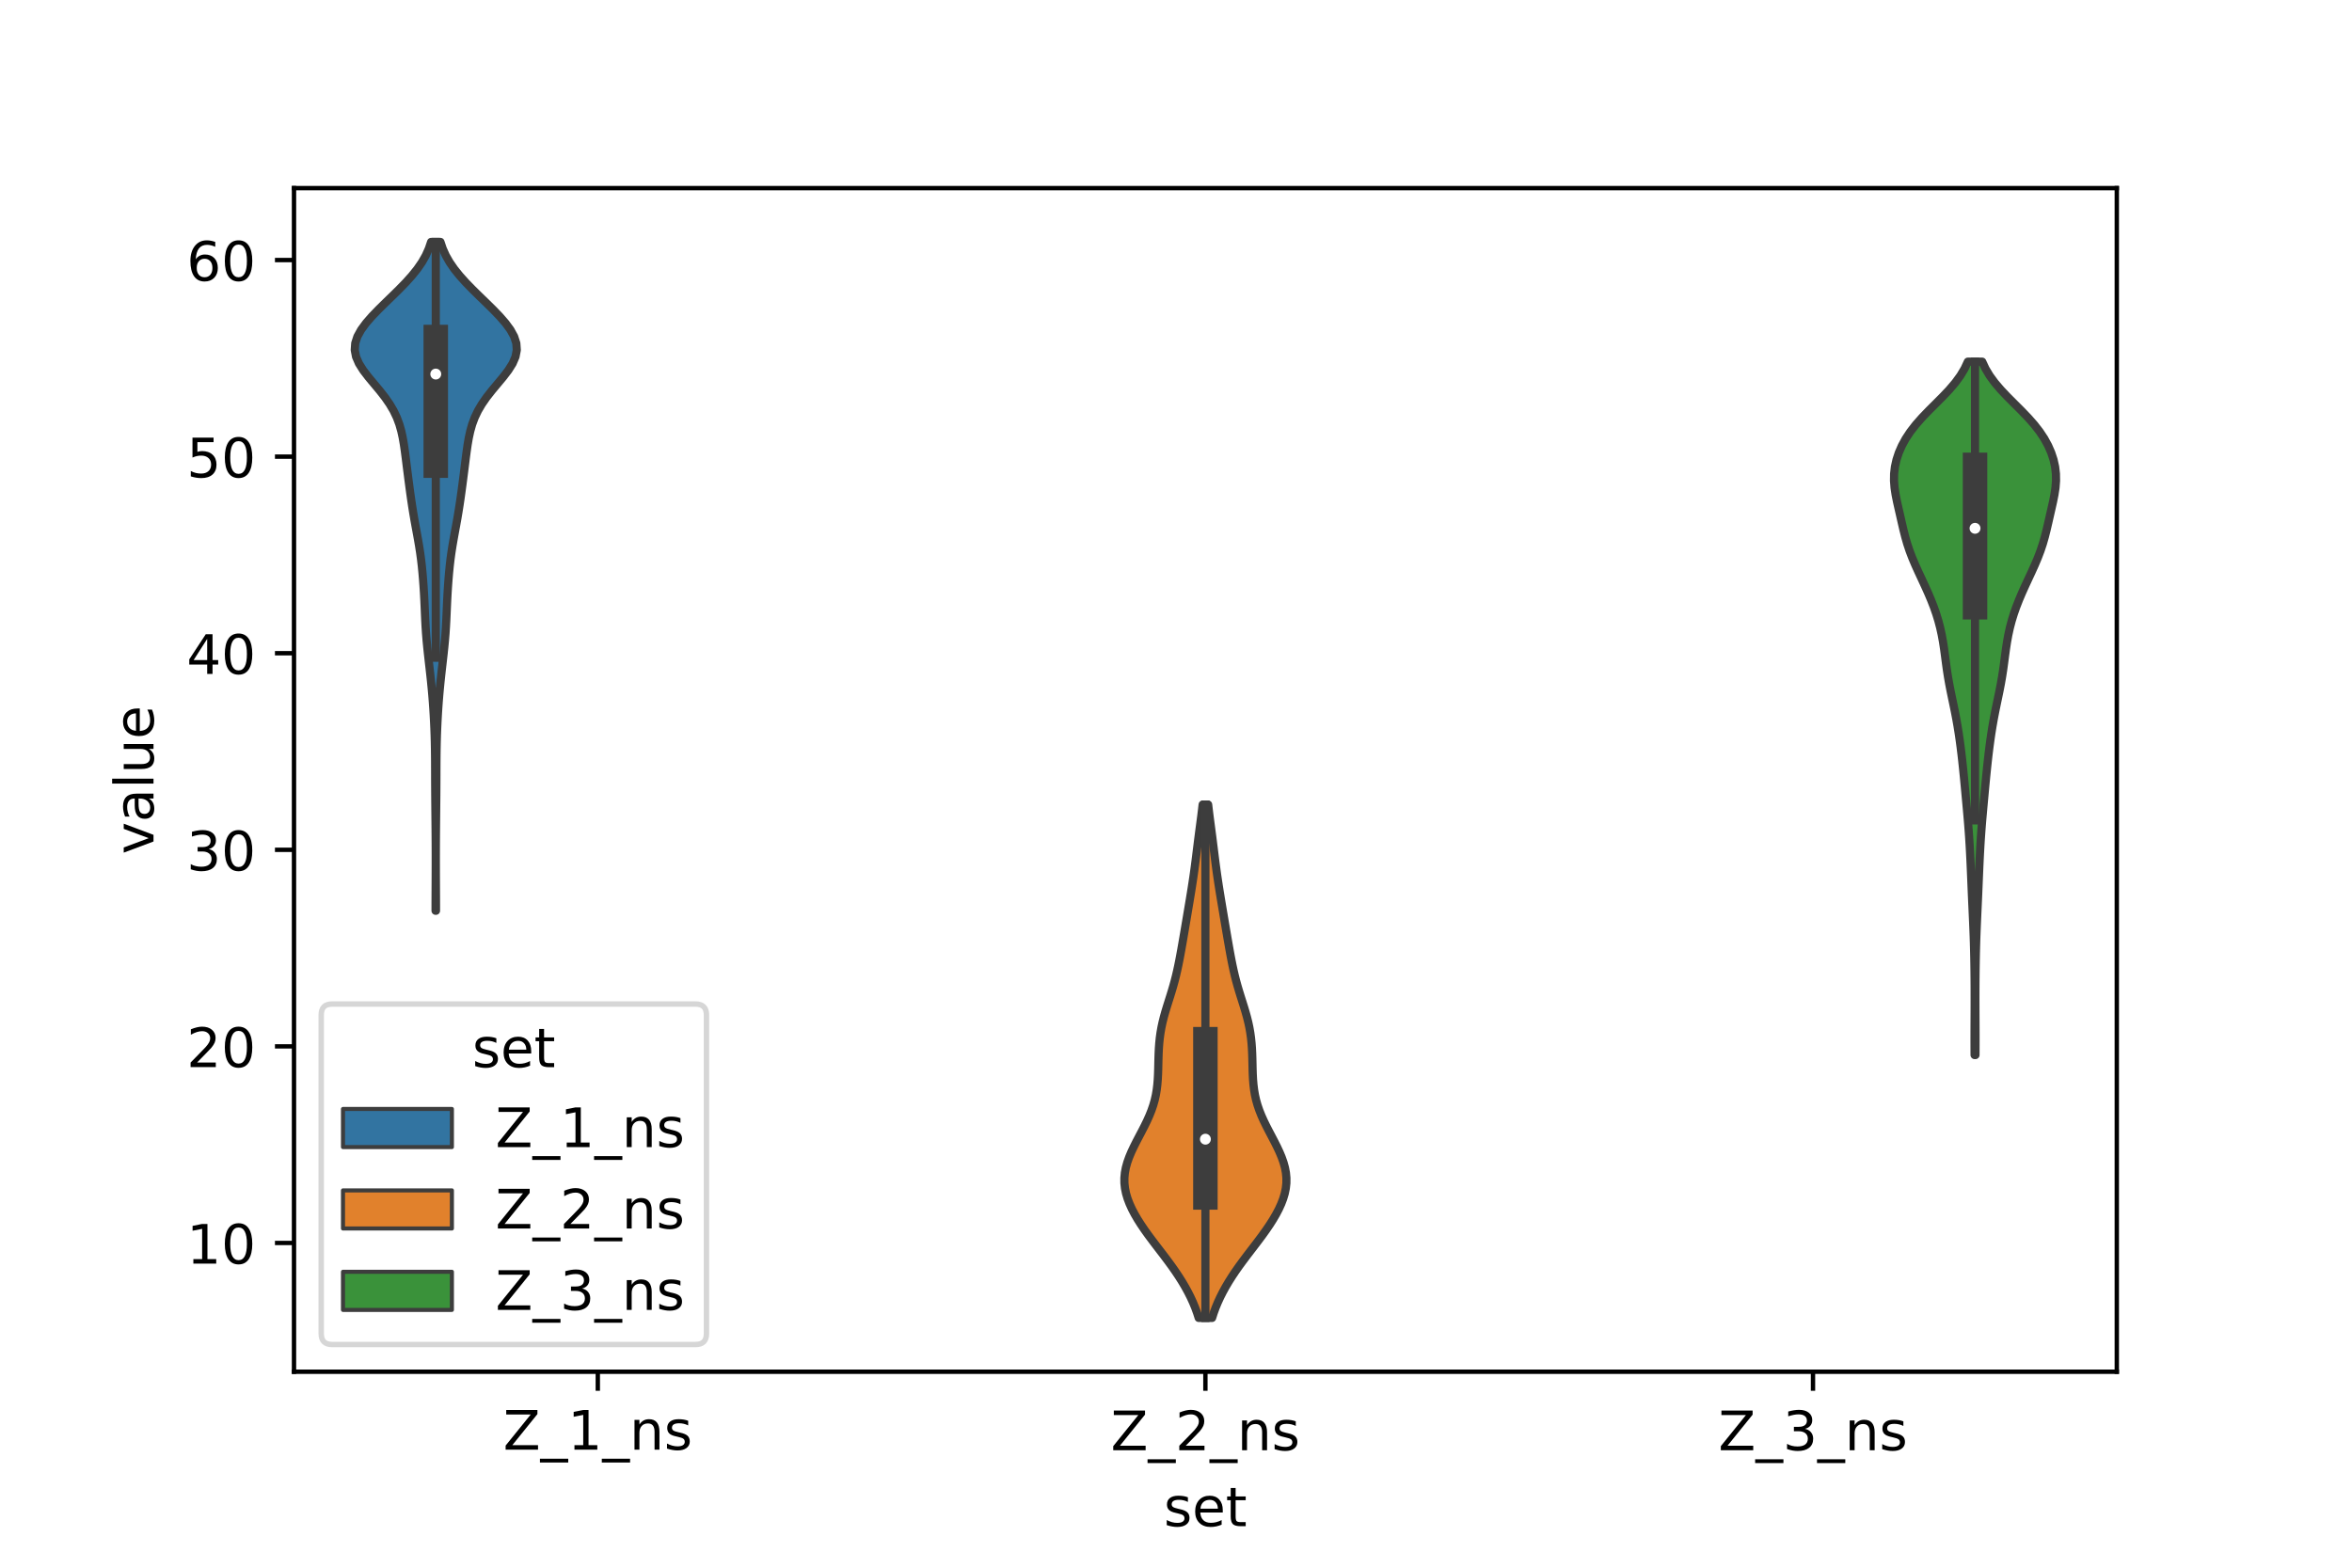<?xml version="1.0" encoding="utf-8" standalone="no"?>
<!DOCTYPE svg PUBLIC "-//W3C//DTD SVG 1.1//EN"
  "http://www.w3.org/Graphics/SVG/1.1/DTD/svg11.dtd">
<!-- Created with matplotlib (https://matplotlib.org/) -->
<svg height="288pt" version="1.1" viewBox="0 0 432 288" width="432pt" xmlns="http://www.w3.org/2000/svg" xmlns:xlink="http://www.w3.org/1999/xlink">
 <defs>
  <style type="text/css">*{stroke-linecap:butt;stroke-linejoin:round;}</style>
 </defs>
 <g id="figure_1">
  <g id="patch_1">
   <path d="M 0 288 
L 432 288 
L 432 0 
L 0 0 
z
" style="fill:#ffffff;"/>
  </g>
  <g id="axes_1">
   <g id="patch_2">
    <path d="M 54 252 
L 388.8 252 
L 388.8 34.56 
L 54 34.56 
z
" style="fill:#ffffff;"/>
   </g>
   <g id="PolyCollection_1">
    <defs>
     <path d="M 80.08 -120.685 
L 80 -120.685 
L 80.001 -121.926 
L 80.005 -123.167 
L 80.011 -124.408 
L 80.017 -125.65 
L 80.023 -126.891 
L 80.027 -128.132 
L 80.03 -129.373 
L 80.03 -130.614 
L 80.028 -131.855 
L 80.023 -133.096 
L 80.015 -134.337 
L 80.006 -135.579 
L 79.994 -136.82 
L 79.981 -138.061 
L 79.968 -139.302 
L 79.956 -140.543 
L 79.945 -141.784 
L 79.936 -143.025 
L 79.929 -144.266 
L 79.925 -145.508 
L 79.922 -146.749 
L 79.917 -147.99 
L 79.907 -149.231 
L 79.891 -150.472 
L 79.866 -151.713 
L 79.83 -152.954 
L 79.783 -154.195 
L 79.726 -155.437 
L 79.659 -156.678 
L 79.582 -157.919 
L 79.494 -159.16 
L 79.394 -160.401 
L 79.282 -161.642 
L 79.159 -162.883 
L 79.027 -164.124 
L 78.888 -165.366 
L 78.746 -166.607 
L 78.607 -167.848 
L 78.476 -169.089 
L 78.357 -170.33 
L 78.256 -171.571 
L 78.174 -172.812 
L 78.107 -174.053 
L 78.051 -175.295 
L 77.998 -176.536 
L 77.941 -177.777 
L 77.875 -179.018 
L 77.797 -180.259 
L 77.707 -181.5 
L 77.603 -182.741 
L 77.482 -183.982 
L 77.339 -185.224 
L 77.171 -186.465 
L 76.978 -187.706 
L 76.765 -188.947 
L 76.539 -190.188 
L 76.311 -191.429 
L 76.089 -192.67 
L 75.879 -193.911 
L 75.682 -195.153 
L 75.498 -196.394 
L 75.324 -197.635 
L 75.158 -198.876 
L 74.996 -200.117 
L 74.838 -201.358 
L 74.683 -202.599 
L 74.528 -203.84 
L 74.366 -205.082 
L 74.188 -206.323 
L 73.975 -207.564 
L 73.705 -208.805 
L 73.353 -210.046 
L 72.891 -211.287 
L 72.301 -212.528 
L 71.571 -213.769 
L 70.708 -215.011 
L 69.736 -216.252 
L 68.699 -217.493 
L 67.666 -218.734 
L 66.716 -219.975 
L 65.934 -221.216 
L 65.397 -222.457 
L 65.16 -223.698 
L 65.247 -224.94 
L 65.65 -226.181 
L 66.334 -227.422 
L 67.247 -228.663 
L 68.329 -229.904 
L 69.526 -231.145 
L 70.787 -232.386 
L 72.068 -233.627 
L 73.33 -234.868 
L 74.536 -236.11 
L 75.652 -237.351 
L 76.648 -238.592 
L 77.504 -239.833 
L 78.208 -241.074 
L 78.764 -242.315 
L 79.182 -243.556 
L 80.898 -243.556 
L 80.898 -243.556 
L 81.316 -242.315 
L 81.872 -241.074 
L 82.576 -239.833 
L 83.432 -238.592 
L 84.428 -237.351 
L 85.544 -236.11 
L 86.75 -234.868 
L 88.012 -233.627 
L 89.293 -232.386 
L 90.554 -231.145 
L 91.751 -229.904 
L 92.833 -228.663 
L 93.746 -227.422 
L 94.43 -226.181 
L 94.833 -224.94 
L 94.92 -223.698 
L 94.683 -222.457 
L 94.146 -221.216 
L 93.364 -219.975 
L 92.414 -218.734 
L 91.381 -217.493 
L 90.344 -216.252 
L 89.372 -215.011 
L 88.509 -213.769 
L 87.779 -212.528 
L 87.189 -211.287 
L 86.727 -210.046 
L 86.375 -208.805 
L 86.105 -207.564 
L 85.892 -206.323 
L 85.714 -205.082 
L 85.552 -203.84 
L 85.397 -202.599 
L 85.242 -201.358 
L 85.084 -200.117 
L 84.922 -198.876 
L 84.756 -197.635 
L 84.582 -196.394 
L 84.398 -195.153 
L 84.201 -193.911 
L 83.991 -192.67 
L 83.769 -191.429 
L 83.541 -190.188 
L 83.315 -188.947 
L 83.102 -187.706 
L 82.909 -186.465 
L 82.741 -185.224 
L 82.598 -183.982 
L 82.477 -182.741 
L 82.373 -181.5 
L 82.283 -180.259 
L 82.205 -179.018 
L 82.139 -177.777 
L 82.082 -176.536 
L 82.029 -175.295 
L 81.973 -174.053 
L 81.906 -172.812 
L 81.824 -171.571 
L 81.723 -170.33 
L 81.604 -169.089 
L 81.473 -167.848 
L 81.334 -166.607 
L 81.192 -165.366 
L 81.053 -164.124 
L 80.921 -162.883 
L 80.798 -161.642 
L 80.686 -160.401 
L 80.586 -159.16 
L 80.498 -157.919 
L 80.421 -156.678 
L 80.354 -155.437 
L 80.297 -154.195 
L 80.25 -152.954 
L 80.214 -151.713 
L 80.189 -150.472 
L 80.173 -149.231 
L 80.163 -147.99 
L 80.158 -146.749 
L 80.155 -145.508 
L 80.151 -144.266 
L 80.144 -143.025 
L 80.135 -141.784 
L 80.124 -140.543 
L 80.112 -139.302 
L 80.099 -138.061 
L 80.086 -136.82 
L 80.074 -135.579 
L 80.065 -134.337 
L 80.057 -133.096 
L 80.052 -131.855 
L 80.05 -130.614 
L 80.05 -129.373 
L 80.053 -128.132 
L 80.057 -126.891 
L 80.063 -125.65 
L 80.069 -124.408 
L 80.075 -123.167 
L 80.079 -121.926 
L 80.08 -120.685 
z
" id="m063bfd85f6" style="stroke:#3d3d3d;stroke-width:1.5;"/>
    </defs>
    <g clip-path="url(#pf8e13e1413)">
     <use style="fill:#3274a1;stroke:#3d3d3d;stroke-width:1.5;" x="0" xlink:href="#m063bfd85f6" y="288"/>
    </g>
   </g>
   <g id="PolyCollection_2">
    <defs>
     <path d="M 222.631 -45.884 
L 220.169 -45.884 
L 219.863 -46.836 
L 219.512 -47.789 
L 219.117 -48.741 
L 218.679 -49.694 
L 218.197 -50.647 
L 217.674 -51.599 
L 217.111 -52.552 
L 216.509 -53.504 
L 215.872 -54.457 
L 215.202 -55.41 
L 214.505 -56.362 
L 213.789 -57.315 
L 213.06 -58.267 
L 212.329 -59.22 
L 211.605 -60.173 
L 210.897 -61.125 
L 210.216 -62.078 
L 209.569 -63.03 
L 208.964 -63.983 
L 208.408 -64.936 
L 207.908 -65.888 
L 207.473 -66.841 
L 207.109 -67.793 
L 206.825 -68.746 
L 206.629 -69.699 
L 206.526 -70.651 
L 206.52 -71.604 
L 206.61 -72.556 
L 206.791 -73.509 
L 207.056 -74.462 
L 207.395 -75.414 
L 207.795 -76.367 
L 208.242 -77.319 
L 208.721 -78.272 
L 209.219 -79.225 
L 209.719 -80.177 
L 210.209 -81.13 
L 210.674 -82.082 
L 211.102 -83.035 
L 211.484 -83.988 
L 211.812 -84.94 
L 212.084 -85.893 
L 212.298 -86.845 
L 212.459 -87.798 
L 212.574 -88.751 
L 212.652 -89.703 
L 212.701 -90.656 
L 212.732 -91.608 
L 212.754 -92.561 
L 212.777 -93.514 
L 212.808 -94.466 
L 212.855 -95.419 
L 212.925 -96.371 
L 213.023 -97.324 
L 213.154 -98.277 
L 213.321 -99.229 
L 213.524 -100.182 
L 213.761 -101.135 
L 214.027 -102.087 
L 214.315 -103.04 
L 214.614 -103.992 
L 214.916 -104.945 
L 215.21 -105.898 
L 215.491 -106.85 
L 215.754 -107.803 
L 215.996 -108.755 
L 216.218 -109.708 
L 216.423 -110.661 
L 216.614 -111.613 
L 216.795 -112.566 
L 216.968 -113.518 
L 217.136 -114.471 
L 217.302 -115.424 
L 217.465 -116.376 
L 217.628 -117.329 
L 217.789 -118.281 
L 217.95 -119.234 
L 218.11 -120.187 
L 218.27 -121.139 
L 218.43 -122.092 
L 218.588 -123.044 
L 218.744 -123.997 
L 218.896 -124.95 
L 219.043 -125.902 
L 219.185 -126.855 
L 219.321 -127.807 
L 219.45 -128.76 
L 219.574 -129.713 
L 219.694 -130.665 
L 219.812 -131.618 
L 219.93 -132.57 
L 220.049 -133.523 
L 220.171 -134.476 
L 220.295 -135.428 
L 220.42 -136.381 
L 220.545 -137.333 
L 220.668 -138.286 
L 220.784 -139.239 
L 220.893 -140.191 
L 221.907 -140.191 
L 221.907 -140.191 
L 222.016 -139.239 
L 222.132 -138.286 
L 222.255 -137.333 
L 222.38 -136.381 
L 222.505 -135.428 
L 222.629 -134.476 
L 222.751 -133.523 
L 222.87 -132.57 
L 222.988 -131.618 
L 223.106 -130.665 
L 223.226 -129.713 
L 223.35 -128.76 
L 223.479 -127.807 
L 223.615 -126.855 
L 223.757 -125.902 
L 223.904 -124.95 
L 224.056 -123.997 
L 224.212 -123.044 
L 224.37 -122.092 
L 224.53 -121.139 
L 224.69 -120.187 
L 224.85 -119.234 
L 225.011 -118.281 
L 225.172 -117.329 
L 225.335 -116.376 
L 225.498 -115.424 
L 225.664 -114.471 
L 225.832 -113.518 
L 226.005 -112.566 
L 226.186 -111.613 
L 226.377 -110.661 
L 226.582 -109.708 
L 226.804 -108.755 
L 227.046 -107.803 
L 227.309 -106.85 
L 227.59 -105.898 
L 227.884 -104.945 
L 228.186 -103.992 
L 228.485 -103.04 
L 228.773 -102.087 
L 229.039 -101.135 
L 229.276 -100.182 
L 229.479 -99.229 
L 229.646 -98.277 
L 229.777 -97.324 
L 229.875 -96.371 
L 229.945 -95.419 
L 229.992 -94.466 
L 230.023 -93.514 
L 230.046 -92.561 
L 230.068 -91.608 
L 230.099 -90.656 
L 230.148 -89.703 
L 230.226 -88.751 
L 230.341 -87.798 
L 230.502 -86.845 
L 230.716 -85.893 
L 230.988 -84.94 
L 231.316 -83.988 
L 231.698 -83.035 
L 232.126 -82.082 
L 232.591 -81.13 
L 233.081 -80.177 
L 233.581 -79.225 
L 234.079 -78.272 
L 234.558 -77.319 
L 235.005 -76.367 
L 235.405 -75.414 
L 235.744 -74.462 
L 236.009 -73.509 
L 236.19 -72.556 
L 236.28 -71.604 
L 236.274 -70.651 
L 236.171 -69.699 
L 235.975 -68.746 
L 235.691 -67.793 
L 235.327 -66.841 
L 234.892 -65.888 
L 234.392 -64.936 
L 233.836 -63.983 
L 233.231 -63.03 
L 232.584 -62.078 
L 231.903 -61.125 
L 231.195 -60.173 
L 230.471 -59.22 
L 229.74 -58.267 
L 229.011 -57.315 
L 228.295 -56.362 
L 227.598 -55.41 
L 226.928 -54.457 
L 226.291 -53.504 
L 225.689 -52.552 
L 225.126 -51.599 
L 224.603 -50.647 
L 224.121 -49.694 
L 223.683 -48.741 
L 223.288 -47.789 
L 222.937 -46.836 
L 222.631 -45.884 
z
" id="m6530d29a29" style="stroke:#3d3d3d;stroke-width:1.5;"/>
    </defs>
    <g clip-path="url(#pf8e13e1413)">
     <use style="fill:#e1812c;stroke:#3d3d3d;stroke-width:1.5;" x="0" xlink:href="#m6530d29a29" y="288"/>
    </g>
   </g>
   <g id="PolyCollection_3">
    <defs>
     <path d="M 362.842 -94.181 
L 362.678 -94.181 
L 362.672 -95.468 
L 362.669 -96.754 
L 362.67 -98.041 
L 362.674 -99.328 
L 362.68 -100.614 
L 362.686 -101.901 
L 362.69 -103.188 
L 362.693 -104.474 
L 362.691 -105.761 
L 362.686 -107.048 
L 362.677 -108.334 
L 362.663 -109.621 
L 362.645 -110.908 
L 362.622 -112.194 
L 362.592 -113.481 
L 362.556 -114.768 
L 362.513 -116.054 
L 362.463 -117.341 
L 362.41 -118.628 
L 362.353 -119.914 
L 362.295 -121.201 
L 362.237 -122.488 
L 362.181 -123.774 
L 362.127 -125.061 
L 362.074 -126.347 
L 362.02 -127.634 
L 361.965 -128.921 
L 361.906 -130.207 
L 361.841 -131.494 
L 361.769 -132.781 
L 361.689 -134.067 
L 361.598 -135.354 
L 361.499 -136.641 
L 361.391 -137.927 
L 361.278 -139.214 
L 361.161 -140.501 
L 361.043 -141.787 
L 360.924 -143.074 
L 360.804 -144.361 
L 360.68 -145.647 
L 360.551 -146.934 
L 360.414 -148.221 
L 360.268 -149.507 
L 360.109 -150.794 
L 359.936 -152.081 
L 359.748 -153.367 
L 359.541 -154.654 
L 359.313 -155.941 
L 359.066 -157.227 
L 358.803 -158.514 
L 358.533 -159.801 
L 358.267 -161.087 
L 358.017 -162.374 
L 357.792 -163.661 
L 357.593 -164.947 
L 357.416 -166.234 
L 357.248 -167.521 
L 357.074 -168.807 
L 356.878 -170.094 
L 356.644 -171.38 
L 356.361 -172.667 
L 356.024 -173.954 
L 355.628 -175.24 
L 355.176 -176.527 
L 354.672 -177.814 
L 354.125 -179.1 
L 353.545 -180.387 
L 352.948 -181.674 
L 352.349 -182.96 
L 351.767 -184.247 
L 351.223 -185.534 
L 350.733 -186.82 
L 350.303 -188.107 
L 349.934 -189.394 
L 349.609 -190.68 
L 349.309 -191.967 
L 349.016 -193.254 
L 348.722 -194.54 
L 348.433 -195.827 
L 348.175 -197.114 
L 347.98 -198.4 
L 347.88 -199.687 
L 347.9 -200.974 
L 348.051 -202.26 
L 348.339 -203.547 
L 348.762 -204.834 
L 349.323 -206.12 
L 350.026 -207.407 
L 350.877 -208.694 
L 351.876 -209.98 
L 353.009 -211.267 
L 354.245 -212.554 
L 355.534 -213.84 
L 356.817 -215.127 
L 358.034 -216.413 
L 359.131 -217.7 
L 360.072 -218.987 
L 360.841 -220.273 
L 361.44 -221.56 
L 364.08 -221.56 
L 364.08 -221.56 
L 364.679 -220.273 
L 365.448 -218.987 
L 366.389 -217.7 
L 367.486 -216.413 
L 368.703 -215.127 
L 369.986 -213.84 
L 371.275 -212.554 
L 372.511 -211.267 
L 373.644 -209.98 
L 374.643 -208.694 
L 375.494 -207.407 
L 376.197 -206.12 
L 376.758 -204.834 
L 377.181 -203.547 
L 377.469 -202.26 
L 377.62 -200.974 
L 377.64 -199.687 
L 377.54 -198.4 
L 377.345 -197.114 
L 377.087 -195.827 
L 376.798 -194.54 
L 376.504 -193.254 
L 376.211 -191.967 
L 375.911 -190.68 
L 375.586 -189.394 
L 375.217 -188.107 
L 374.787 -186.82 
L 374.297 -185.534 
L 373.753 -184.247 
L 373.171 -182.96 
L 372.572 -181.674 
L 371.975 -180.387 
L 371.395 -179.1 
L 370.848 -177.814 
L 370.344 -176.527 
L 369.892 -175.24 
L 369.496 -173.954 
L 369.159 -172.667 
L 368.876 -171.38 
L 368.642 -170.094 
L 368.446 -168.807 
L 368.272 -167.521 
L 368.104 -166.234 
L 367.927 -164.947 
L 367.728 -163.661 
L 367.503 -162.374 
L 367.253 -161.087 
L 366.987 -159.801 
L 366.717 -158.514 
L 366.454 -157.227 
L 366.207 -155.941 
L 365.979 -154.654 
L 365.772 -153.367 
L 365.584 -152.081 
L 365.411 -150.794 
L 365.252 -149.507 
L 365.106 -148.221 
L 364.969 -146.934 
L 364.84 -145.647 
L 364.716 -144.361 
L 364.596 -143.074 
L 364.477 -141.787 
L 364.359 -140.501 
L 364.242 -139.214 
L 364.129 -137.927 
L 364.021 -136.641 
L 363.922 -135.354 
L 363.831 -134.067 
L 363.751 -132.781 
L 363.679 -131.494 
L 363.614 -130.207 
L 363.555 -128.921 
L 363.5 -127.634 
L 363.446 -126.347 
L 363.393 -125.061 
L 363.339 -123.774 
L 363.283 -122.488 
L 363.225 -121.201 
L 363.167 -119.914 
L 363.11 -118.628 
L 363.057 -117.341 
L 363.007 -116.054 
L 362.964 -114.768 
L 362.928 -113.481 
L 362.898 -112.194 
L 362.875 -110.908 
L 362.857 -109.621 
L 362.843 -108.334 
L 362.834 -107.048 
L 362.829 -105.761 
L 362.827 -104.474 
L 362.83 -103.188 
L 362.834 -101.901 
L 362.84 -100.614 
L 362.846 -99.328 
L 362.85 -98.041 
L 362.851 -96.754 
L 362.848 -95.468 
L 362.842 -94.181 
z
" id="m46f8a3a74a" style="stroke:#3d3d3d;stroke-width:1.5;"/>
    </defs>
    <g clip-path="url(#pf8e13e1413)">
     <use style="fill:#3a923a;stroke:#3d3d3d;stroke-width:1.5;" x="0" xlink:href="#m46f8a3a74a" y="288"/>
    </g>
   </g>
   <g id="patch_3">
    <path clip-path="url(#pf8e13e1413)" d="M 109.8 264.459 
L 109.8 264.459 
L 109.8 264.459 
L 109.8 264.459 
z
" style="fill:#3274a1;stroke:#3d3d3d;stroke-linejoin:miter;stroke-width:0.75;"/>
   </g>
   <g id="patch_4">
    <path clip-path="url(#pf8e13e1413)" d="M 109.8 264.459 
L 109.8 264.459 
L 109.8 264.459 
L 109.8 264.459 
z
" style="fill:#e1812c;stroke:#3d3d3d;stroke-linejoin:miter;stroke-width:0.75;"/>
   </g>
   <g id="patch_5">
    <path clip-path="url(#pf8e13e1413)" d="M 109.8 264.459 
L 109.8 264.459 
L 109.8 264.459 
L 109.8 264.459 
z
" style="fill:#3a923a;stroke:#3d3d3d;stroke-linejoin:miter;stroke-width:0.75;"/>
   </g>
   <g id="matplotlib.axis_1">
    <g id="xtick_1">
     <g id="line2d_1">
      <defs>
       <path d="M 0 0 
L 0 3.5 
" id="mbebb600a5b" style="stroke:#000000;stroke-width:0.8;"/>
      </defs>
      <g>
       <use style="stroke:#000000;stroke-width:0.8;" x="109.8" xlink:href="#mbebb600a5b" y="252"/>
      </g>
     </g>
     <g id="text_1">
      <!-- Z_1_ns -->
      <g transform="translate(92.42 266.32)scale(0.1 -0.1)">
       <defs>
        <path d="M 5.609 72.906 
L 62.891 72.906 
L 62.891 65.375 
L 16.797 8.297 
L 64.016 8.297 
L 64.016 0 
L 4.5 0 
L 4.5 7.516 
L 50.594 64.594 
L 5.609 64.594 
z
" id="DejaVuSans-90"/>
        <path d="M 50.984 -16.609 
L 50.984 -23.578 
L -0.984 -23.578 
L -0.984 -16.609 
z
" id="DejaVuSans-95"/>
        <path d="M 12.406 8.297 
L 28.516 8.297 
L 28.516 63.922 
L 10.984 60.406 
L 10.984 69.391 
L 28.422 72.906 
L 38.281 72.906 
L 38.281 8.297 
L 54.391 8.297 
L 54.391 0 
L 12.406 0 
z
" id="DejaVuSans-49"/>
        <path d="M 54.891 33.016 
L 54.891 0 
L 45.906 0 
L 45.906 32.719 
Q 45.906 40.484 42.875 44.328 
Q 39.844 48.188 33.797 48.188 
Q 26.516 48.188 22.312 43.547 
Q 18.109 38.922 18.109 30.906 
L 18.109 0 
L 9.078 0 
L 9.078 54.688 
L 18.109 54.688 
L 18.109 46.188 
Q 21.344 51.125 25.703 53.562 
Q 30.078 56 35.797 56 
Q 45.219 56 50.047 50.172 
Q 54.891 44.344 54.891 33.016 
z
" id="DejaVuSans-110"/>
        <path d="M 44.281 53.078 
L 44.281 44.578 
Q 40.484 46.531 36.375 47.5 
Q 32.281 48.484 27.875 48.484 
Q 21.188 48.484 17.844 46.438 
Q 14.5 44.391 14.5 40.281 
Q 14.5 37.156 16.891 35.375 
Q 19.281 33.594 26.516 31.984 
L 29.594 31.297 
Q 39.156 29.25 43.188 25.516 
Q 47.219 21.781 47.219 15.094 
Q 47.219 7.469 41.188 3.016 
Q 35.156 -1.422 24.609 -1.422 
Q 20.219 -1.422 15.453 -0.562 
Q 10.688 0.297 5.422 2 
L 5.422 11.281 
Q 10.406 8.688 15.234 7.391 
Q 20.062 6.109 24.812 6.109 
Q 31.156 6.109 34.562 8.281 
Q 37.984 10.453 37.984 14.406 
Q 37.984 18.062 35.516 20.016 
Q 33.062 21.969 24.703 23.781 
L 21.578 24.516 
Q 13.234 26.266 9.516 29.906 
Q 5.812 33.547 5.812 39.891 
Q 5.812 47.609 11.281 51.797 
Q 16.75 56 26.812 56 
Q 31.781 56 36.172 55.266 
Q 40.578 54.547 44.281 53.078 
z
" id="DejaVuSans-115"/>
       </defs>
       <use xlink:href="#DejaVuSans-90"/>
       <use x="68.506" xlink:href="#DejaVuSans-95"/>
       <use x="118.506" xlink:href="#DejaVuSans-49"/>
       <use x="182.129" xlink:href="#DejaVuSans-95"/>
       <use x="232.129" xlink:href="#DejaVuSans-110"/>
       <use x="295.508" xlink:href="#DejaVuSans-115"/>
      </g>
     </g>
    </g>
    <g id="xtick_2">
     <g id="line2d_2">
      <g>
       <use style="stroke:#000000;stroke-width:0.8;" x="221.4" xlink:href="#mbebb600a5b" y="252"/>
      </g>
     </g>
     <g id="text_2">
      <!-- Z_2_ns -->
      <g transform="translate(204.02 266.422)scale(0.1 -0.1)">
       <defs>
        <path d="M 19.188 8.297 
L 53.609 8.297 
L 53.609 0 
L 7.328 0 
L 7.328 8.297 
Q 12.938 14.109 22.625 23.891 
Q 32.328 33.688 34.812 36.531 
Q 39.547 41.844 41.422 45.531 
Q 43.312 49.219 43.312 52.781 
Q 43.312 58.594 39.234 62.25 
Q 35.156 65.922 28.609 65.922 
Q 23.969 65.922 18.812 64.312 
Q 13.672 62.703 7.812 59.422 
L 7.812 69.391 
Q 13.766 71.781 18.938 73 
Q 24.125 74.219 28.422 74.219 
Q 39.75 74.219 46.484 68.547 
Q 53.219 62.891 53.219 53.422 
Q 53.219 48.922 51.531 44.891 
Q 49.859 40.875 45.406 35.406 
Q 44.188 33.984 37.641 27.219 
Q 31.109 20.453 19.188 8.297 
z
" id="DejaVuSans-50"/>
       </defs>
       <use xlink:href="#DejaVuSans-90"/>
       <use x="68.506" xlink:href="#DejaVuSans-95"/>
       <use x="118.506" xlink:href="#DejaVuSans-50"/>
       <use x="182.129" xlink:href="#DejaVuSans-95"/>
       <use x="232.129" xlink:href="#DejaVuSans-110"/>
       <use x="295.508" xlink:href="#DejaVuSans-115"/>
      </g>
     </g>
    </g>
    <g id="xtick_3">
     <g id="line2d_3">
      <g>
       <use style="stroke:#000000;stroke-width:0.8;" x="333" xlink:href="#mbebb600a5b" y="252"/>
      </g>
     </g>
     <g id="text_3">
      <!-- Z_3_ns -->
      <g transform="translate(315.62 266.422)scale(0.1 -0.1)">
       <defs>
        <path d="M 40.578 39.312 
Q 47.656 37.797 51.625 33 
Q 55.609 28.219 55.609 21.188 
Q 55.609 10.406 48.188 4.484 
Q 40.766 -1.422 27.094 -1.422 
Q 22.516 -1.422 17.656 -0.516 
Q 12.797 0.391 7.625 2.203 
L 7.625 11.719 
Q 11.719 9.328 16.594 8.109 
Q 21.484 6.891 26.812 6.891 
Q 36.078 6.891 40.938 10.547 
Q 45.797 14.203 45.797 21.188 
Q 45.797 27.641 41.281 31.266 
Q 36.766 34.906 28.719 34.906 
L 20.219 34.906 
L 20.219 43.016 
L 29.109 43.016 
Q 36.375 43.016 40.234 45.922 
Q 44.094 48.828 44.094 54.297 
Q 44.094 59.906 40.109 62.906 
Q 36.141 65.922 28.719 65.922 
Q 24.656 65.922 20.016 65.031 
Q 15.375 64.156 9.812 62.312 
L 9.812 71.094 
Q 15.438 72.656 20.344 73.438 
Q 25.25 74.219 29.594 74.219 
Q 40.828 74.219 47.359 69.109 
Q 53.906 64.016 53.906 55.328 
Q 53.906 49.266 50.438 45.094 
Q 46.969 40.922 40.578 39.312 
z
" id="DejaVuSans-51"/>
       </defs>
       <use xlink:href="#DejaVuSans-90"/>
       <use x="68.506" xlink:href="#DejaVuSans-95"/>
       <use x="118.506" xlink:href="#DejaVuSans-51"/>
       <use x="182.129" xlink:href="#DejaVuSans-95"/>
       <use x="232.129" xlink:href="#DejaVuSans-110"/>
       <use x="295.508" xlink:href="#DejaVuSans-115"/>
      </g>
     </g>
    </g>
    <g id="text_4">
     <!-- set -->
     <g transform="translate(213.759 280.378)scale(0.1 -0.1)">
      <defs>
       <path d="M 56.203 29.594 
L 56.203 25.203 
L 14.891 25.203 
Q 15.484 15.922 20.484 11.062 
Q 25.484 6.203 34.422 6.203 
Q 39.594 6.203 44.453 7.469 
Q 49.312 8.734 54.109 11.281 
L 54.109 2.781 
Q 49.266 0.734 44.188 -0.344 
Q 39.109 -1.422 33.891 -1.422 
Q 20.797 -1.422 13.156 6.188 
Q 5.516 13.812 5.516 26.812 
Q 5.516 40.234 12.766 48.109 
Q 20.016 56 32.328 56 
Q 43.359 56 49.781 48.891 
Q 56.203 41.797 56.203 29.594 
z
M 47.219 32.234 
Q 47.125 39.594 43.094 43.984 
Q 39.062 48.391 32.422 48.391 
Q 24.906 48.391 20.391 44.141 
Q 15.875 39.891 15.188 32.172 
z
" id="DejaVuSans-101"/>
       <path d="M 18.312 70.219 
L 18.312 54.688 
L 36.812 54.688 
L 36.812 47.703 
L 18.312 47.703 
L 18.312 18.016 
Q 18.312 11.328 20.141 9.422 
Q 21.969 7.516 27.594 7.516 
L 36.812 7.516 
L 36.812 0 
L 27.594 0 
Q 17.188 0 13.234 3.875 
Q 9.281 7.766 9.281 18.016 
L 9.281 47.703 
L 2.688 47.703 
L 2.688 54.688 
L 9.281 54.688 
L 9.281 70.219 
z
" id="DejaVuSans-116"/>
      </defs>
      <use xlink:href="#DejaVuSans-115"/>
      <use x="52.1" xlink:href="#DejaVuSans-101"/>
      <use x="113.623" xlink:href="#DejaVuSans-116"/>
     </g>
    </g>
   </g>
   <g id="matplotlib.axis_2">
    <g id="ytick_1">
     <g id="line2d_4">
      <defs>
       <path d="M 0 0 
L -3.5 0 
" id="m37cc9cd4df" style="stroke:#000000;stroke-width:0.8;"/>
      </defs>
      <g>
       <use style="stroke:#000000;stroke-width:0.8;" x="54" xlink:href="#m37cc9cd4df" y="228.345"/>
      </g>
     </g>
     <g id="text_5">
      <!-- 10 -->
      <g transform="translate(34.275 232.144)scale(0.1 -0.1)">
       <defs>
        <path d="M 31.781 66.406 
Q 24.172 66.406 20.328 58.906 
Q 16.5 51.422 16.5 36.375 
Q 16.5 21.391 20.328 13.891 
Q 24.172 6.391 31.781 6.391 
Q 39.453 6.391 43.281 13.891 
Q 47.125 21.391 47.125 36.375 
Q 47.125 51.422 43.281 58.906 
Q 39.453 66.406 31.781 66.406 
z
M 31.781 74.219 
Q 44.047 74.219 50.516 64.516 
Q 56.984 54.828 56.984 36.375 
Q 56.984 17.969 50.516 8.266 
Q 44.047 -1.422 31.781 -1.422 
Q 19.531 -1.422 13.062 8.266 
Q 6.594 17.969 6.594 36.375 
Q 6.594 54.828 13.062 64.516 
Q 19.531 74.219 31.781 74.219 
z
" id="DejaVuSans-48"/>
       </defs>
       <use xlink:href="#DejaVuSans-49"/>
       <use x="63.623" xlink:href="#DejaVuSans-48"/>
      </g>
     </g>
    </g>
    <g id="ytick_2">
     <g id="line2d_5">
      <g>
       <use style="stroke:#000000;stroke-width:0.8;" x="54" xlink:href="#m37cc9cd4df" y="192.231"/>
      </g>
     </g>
     <g id="text_6">
      <!-- 20 -->
      <g transform="translate(34.275 196.03)scale(0.1 -0.1)">
       <use xlink:href="#DejaVuSans-50"/>
       <use x="63.623" xlink:href="#DejaVuSans-48"/>
      </g>
     </g>
    </g>
    <g id="ytick_3">
     <g id="line2d_6">
      <g>
       <use style="stroke:#000000;stroke-width:0.8;" x="54" xlink:href="#m37cc9cd4df" y="156.117"/>
      </g>
     </g>
     <g id="text_7">
      <!-- 30 -->
      <g transform="translate(34.275 159.916)scale(0.1 -0.1)">
       <use xlink:href="#DejaVuSans-51"/>
       <use x="63.623" xlink:href="#DejaVuSans-48"/>
      </g>
     </g>
    </g>
    <g id="ytick_4">
     <g id="line2d_7">
      <g>
       <use style="stroke:#000000;stroke-width:0.8;" x="54" xlink:href="#m37cc9cd4df" y="120.002"/>
      </g>
     </g>
     <g id="text_8">
      <!-- 40 -->
      <g transform="translate(34.275 123.802)scale(0.1 -0.1)">
       <defs>
        <path d="M 37.797 64.312 
L 12.891 25.391 
L 37.797 25.391 
z
M 35.203 72.906 
L 47.609 72.906 
L 47.609 25.391 
L 58.016 25.391 
L 58.016 17.188 
L 47.609 17.188 
L 47.609 0 
L 37.797 0 
L 37.797 17.188 
L 4.891 17.188 
L 4.891 26.703 
z
" id="DejaVuSans-52"/>
       </defs>
       <use xlink:href="#DejaVuSans-52"/>
       <use x="63.623" xlink:href="#DejaVuSans-48"/>
      </g>
     </g>
    </g>
    <g id="ytick_5">
     <g id="line2d_8">
      <g>
       <use style="stroke:#000000;stroke-width:0.8;" x="54" xlink:href="#m37cc9cd4df" y="83.888"/>
      </g>
     </g>
     <g id="text_9">
      <!-- 50 -->
      <g transform="translate(34.275 87.688)scale(0.1 -0.1)">
       <defs>
        <path d="M 10.797 72.906 
L 49.516 72.906 
L 49.516 64.594 
L 19.828 64.594 
L 19.828 46.734 
Q 21.969 47.469 24.109 47.828 
Q 26.266 48.188 28.422 48.188 
Q 40.625 48.188 47.75 41.5 
Q 54.891 34.812 54.891 23.391 
Q 54.891 11.625 47.562 5.094 
Q 40.234 -1.422 26.906 -1.422 
Q 22.312 -1.422 17.547 -0.641 
Q 12.797 0.141 7.719 1.703 
L 7.719 11.625 
Q 12.109 9.234 16.797 8.062 
Q 21.484 6.891 26.703 6.891 
Q 35.156 6.891 40.078 11.328 
Q 45.016 15.766 45.016 23.391 
Q 45.016 31 40.078 35.438 
Q 35.156 39.891 26.703 39.891 
Q 22.75 39.891 18.812 39.016 
Q 14.891 38.141 10.797 36.281 
z
" id="DejaVuSans-53"/>
       </defs>
       <use xlink:href="#DejaVuSans-53"/>
       <use x="63.623" xlink:href="#DejaVuSans-48"/>
      </g>
     </g>
    </g>
    <g id="ytick_6">
     <g id="line2d_9">
      <g>
       <use style="stroke:#000000;stroke-width:0.8;" x="54" xlink:href="#m37cc9cd4df" y="47.774"/>
      </g>
     </g>
     <g id="text_10">
      <!-- 60 -->
      <g transform="translate(34.275 51.573)scale(0.1 -0.1)">
       <defs>
        <path d="M 33.016 40.375 
Q 26.375 40.375 22.484 35.828 
Q 18.609 31.297 18.609 23.391 
Q 18.609 15.531 22.484 10.953 
Q 26.375 6.391 33.016 6.391 
Q 39.656 6.391 43.531 10.953 
Q 47.406 15.531 47.406 23.391 
Q 47.406 31.297 43.531 35.828 
Q 39.656 40.375 33.016 40.375 
z
M 52.594 71.297 
L 52.594 62.312 
Q 48.875 64.062 45.094 64.984 
Q 41.312 65.922 37.594 65.922 
Q 27.828 65.922 22.672 59.328 
Q 17.531 52.734 16.797 39.406 
Q 19.672 43.656 24.016 45.922 
Q 28.375 48.188 33.594 48.188 
Q 44.578 48.188 50.953 41.516 
Q 57.328 34.859 57.328 23.391 
Q 57.328 12.156 50.688 5.359 
Q 44.047 -1.422 33.016 -1.422 
Q 20.359 -1.422 13.672 8.266 
Q 6.984 17.969 6.984 36.375 
Q 6.984 53.656 15.188 63.938 
Q 23.391 74.219 37.203 74.219 
Q 40.922 74.219 44.703 73.484 
Q 48.484 72.75 52.594 71.297 
z
" id="DejaVuSans-54"/>
       </defs>
       <use xlink:href="#DejaVuSans-54"/>
       <use x="63.623" xlink:href="#DejaVuSans-48"/>
      </g>
     </g>
    </g>
    <g id="text_11">
     <!-- value -->
     <g transform="translate(28.195 156.938)rotate(-90)scale(0.1 -0.1)">
      <defs>
       <path d="M 2.984 54.688 
L 12.5 54.688 
L 29.594 8.797 
L 46.688 54.688 
L 56.203 54.688 
L 35.688 0 
L 23.484 0 
z
" id="DejaVuSans-118"/>
       <path d="M 34.281 27.484 
Q 23.391 27.484 19.188 25 
Q 14.984 22.516 14.984 16.5 
Q 14.984 11.719 18.141 8.906 
Q 21.297 6.109 26.703 6.109 
Q 34.188 6.109 38.703 11.406 
Q 43.219 16.703 43.219 25.484 
L 43.219 27.484 
z
M 52.203 31.203 
L 52.203 0 
L 43.219 0 
L 43.219 8.297 
Q 40.141 3.328 35.547 0.953 
Q 30.953 -1.422 24.312 -1.422 
Q 15.922 -1.422 10.953 3.297 
Q 6 8.016 6 15.922 
Q 6 25.141 12.172 29.828 
Q 18.359 34.516 30.609 34.516 
L 43.219 34.516 
L 43.219 35.406 
Q 43.219 41.609 39.141 45 
Q 35.062 48.391 27.688 48.391 
Q 23 48.391 18.547 47.266 
Q 14.109 46.141 10.016 43.891 
L 10.016 52.203 
Q 14.938 54.109 19.578 55.047 
Q 24.219 56 28.609 56 
Q 40.484 56 46.344 49.844 
Q 52.203 43.703 52.203 31.203 
z
" id="DejaVuSans-97"/>
       <path d="M 9.422 75.984 
L 18.406 75.984 
L 18.406 0 
L 9.422 0 
z
" id="DejaVuSans-108"/>
       <path d="M 8.5 21.578 
L 8.5 54.688 
L 17.484 54.688 
L 17.484 21.922 
Q 17.484 14.156 20.5 10.266 
Q 23.531 6.391 29.594 6.391 
Q 36.859 6.391 41.078 11.031 
Q 45.312 15.672 45.312 23.688 
L 45.312 54.688 
L 54.297 54.688 
L 54.297 0 
L 45.312 0 
L 45.312 8.406 
Q 42.047 3.422 37.719 1 
Q 33.406 -1.422 27.688 -1.422 
Q 18.266 -1.422 13.375 4.438 
Q 8.5 10.297 8.5 21.578 
z
M 31.109 56 
z
" id="DejaVuSans-117"/>
      </defs>
      <use xlink:href="#DejaVuSans-118"/>
      <use x="59.18" xlink:href="#DejaVuSans-97"/>
      <use x="120.459" xlink:href="#DejaVuSans-108"/>
      <use x="148.242" xlink:href="#DejaVuSans-117"/>
      <use x="211.621" xlink:href="#DejaVuSans-101"/>
     </g>
    </g>
   </g>
   <g id="line2d_10">
    <path clip-path="url(#pf8e13e1413)" d="M 80.04 120.837 
L 80.04 44.444 
" style="fill:none;stroke:#3d3d3d;stroke-linecap:square;stroke-width:1.5;"/>
   </g>
   <g id="line2d_11">
    <path clip-path="url(#pf8e13e1413)" d="M 80.04 85.546 
L 80.04 61.908 
" style="fill:none;stroke:#3d3d3d;stroke-linecap:square;stroke-width:4.5;"/>
   </g>
   <g id="line2d_12">
    <path clip-path="url(#pf8e13e1413)" d="M 221.4 242.116 
L 221.4 147.809 
" style="fill:none;stroke:#3d3d3d;stroke-linecap:square;stroke-width:1.5;"/>
   </g>
   <g id="line2d_13">
    <path clip-path="url(#pf8e13e1413)" d="M 221.4 219.986 
L 221.4 190.909 
" style="fill:none;stroke:#3d3d3d;stroke-linecap:square;stroke-width:4.5;"/>
   </g>
   <g id="line2d_14">
    <path clip-path="url(#pf8e13e1413)" d="M 362.76 150.717 
L 362.76 66.44 
" style="fill:none;stroke:#3d3d3d;stroke-linecap:square;stroke-width:1.5;"/>
   </g>
   <g id="line2d_15">
    <path clip-path="url(#pf8e13e1413)" d="M 362.76 111.552 
L 362.76 85.402 
" style="fill:none;stroke:#3d3d3d;stroke-linecap:square;stroke-width:4.5;"/>
   </g>
   <g id="patch_6">
    <path d="M 54 252 
L 54 34.56 
" style="fill:none;stroke:#000000;stroke-linecap:square;stroke-linejoin:miter;stroke-width:0.8;"/>
   </g>
   <g id="patch_7">
    <path d="M 388.8 252 
L 388.8 34.56 
" style="fill:none;stroke:#000000;stroke-linecap:square;stroke-linejoin:miter;stroke-width:0.8;"/>
   </g>
   <g id="patch_8">
    <path d="M 54 252 
L 388.8 252 
" style="fill:none;stroke:#000000;stroke-linecap:square;stroke-linejoin:miter;stroke-width:0.8;"/>
   </g>
   <g id="patch_9">
    <path d="M 54 34.56 
L 388.8 34.56 
" style="fill:none;stroke:#000000;stroke-linecap:square;stroke-linejoin:miter;stroke-width:0.8;"/>
   </g>
   <g id="PathCollection_1">
    <defs>
     <path d="M 0 1.5 
C 0.398 1.5 0.779 1.342 1.061 1.061 
C 1.342 0.779 1.5 0.398 1.5 0 
C 1.5 -0.398 1.342 -0.779 1.061 -1.061 
C 0.779 -1.342 0.398 -1.5 0 -1.5 
C -0.398 -1.5 -0.779 -1.342 -1.061 -1.061 
C -1.342 -0.779 -1.5 -0.398 -1.5 0 
C -1.5 0.398 -1.342 0.779 -1.061 1.061 
C -0.779 1.342 -0.398 1.5 0 1.5 
z
" id="m248b5ad1bb" style="stroke:#3d3d3d;"/>
    </defs>
    <g clip-path="url(#pf8e13e1413)">
     <use style="fill:#ffffff;stroke:#3d3d3d;" x="80.04" xlink:href="#m248b5ad1bb" y="68.719"/>
    </g>
   </g>
   <g id="PathCollection_2">
    <g clip-path="url(#pf8e13e1413)">
     <use style="fill:#ffffff;stroke:#3d3d3d;" x="221.4" xlink:href="#m248b5ad1bb" y="209.279"/>
    </g>
   </g>
   <g id="PathCollection_3">
    <g clip-path="url(#pf8e13e1413)">
     <use style="fill:#ffffff;stroke:#3d3d3d;" x="362.76" xlink:href="#m248b5ad1bb" y="97.056"/>
    </g>
   </g>
   <g id="legend_1">
    <g id="patch_10">
     <path d="M 61 247 
L 127.759 247 
Q 129.759 247 129.759 245 
L 129.759 186.453 
Q 129.759 184.453 127.759 184.453 
L 61 184.453 
Q 59 184.453 59 186.453 
L 59 245 
Q 59 247 61 247 
z
" style="fill:#ffffff;opacity:0.8;stroke:#cccccc;stroke-linejoin:miter;"/>
    </g>
    <g id="text_12">
     <!-- set -->
     <g transform="translate(86.738 196.052)scale(0.1 -0.1)">
      <use xlink:href="#DejaVuSans-115"/>
      <use x="52.1" xlink:href="#DejaVuSans-101"/>
      <use x="113.623" xlink:href="#DejaVuSans-116"/>
     </g>
    </g>
    <g id="patch_11">
     <path d="M 63 210.73 
L 83 210.73 
L 83 203.73 
L 63 203.73 
z
" style="fill:#3274a1;stroke:#3d3d3d;stroke-linejoin:miter;stroke-width:0.75;"/>
    </g>
    <g id="text_13">
     <!-- Z_1_ns -->
     <g transform="translate(91 210.73)scale(0.1 -0.1)">
      <use xlink:href="#DejaVuSans-90"/>
      <use x="68.506" xlink:href="#DejaVuSans-95"/>
      <use x="118.506" xlink:href="#DejaVuSans-49"/>
      <use x="182.129" xlink:href="#DejaVuSans-95"/>
      <use x="232.129" xlink:href="#DejaVuSans-110"/>
      <use x="295.508" xlink:href="#DejaVuSans-115"/>
     </g>
    </g>
    <g id="patch_12">
     <path d="M 63 225.686 
L 83 225.686 
L 83 218.686 
L 63 218.686 
z
" style="fill:#e1812c;stroke:#3d3d3d;stroke-linejoin:miter;stroke-width:0.75;"/>
    </g>
    <g id="text_14">
     <!-- Z_2_ns -->
     <g transform="translate(91 225.686)scale(0.1 -0.1)">
      <use xlink:href="#DejaVuSans-90"/>
      <use x="68.506" xlink:href="#DejaVuSans-95"/>
      <use x="118.506" xlink:href="#DejaVuSans-50"/>
      <use x="182.129" xlink:href="#DejaVuSans-95"/>
      <use x="232.129" xlink:href="#DejaVuSans-110"/>
      <use x="295.508" xlink:href="#DejaVuSans-115"/>
     </g>
    </g>
    <g id="patch_13">
     <path d="M 63 240.642 
L 83 240.642 
L 83 233.642 
L 63 233.642 
z
" style="fill:#3a923a;stroke:#3d3d3d;stroke-linejoin:miter;stroke-width:0.75;"/>
    </g>
    <g id="text_15">
     <!-- Z_3_ns -->
     <g transform="translate(91 240.642)scale(0.1 -0.1)">
      <use xlink:href="#DejaVuSans-90"/>
      <use x="68.506" xlink:href="#DejaVuSans-95"/>
      <use x="118.506" xlink:href="#DejaVuSans-51"/>
      <use x="182.129" xlink:href="#DejaVuSans-95"/>
      <use x="232.129" xlink:href="#DejaVuSans-110"/>
      <use x="295.508" xlink:href="#DejaVuSans-115"/>
     </g>
    </g>
   </g>
  </g>
 </g>
 <defs>
  <clipPath id="pf8e13e1413">
   <rect height="217.44" width="334.8" x="54" y="34.56"/>
  </clipPath>
 </defs>
</svg>
